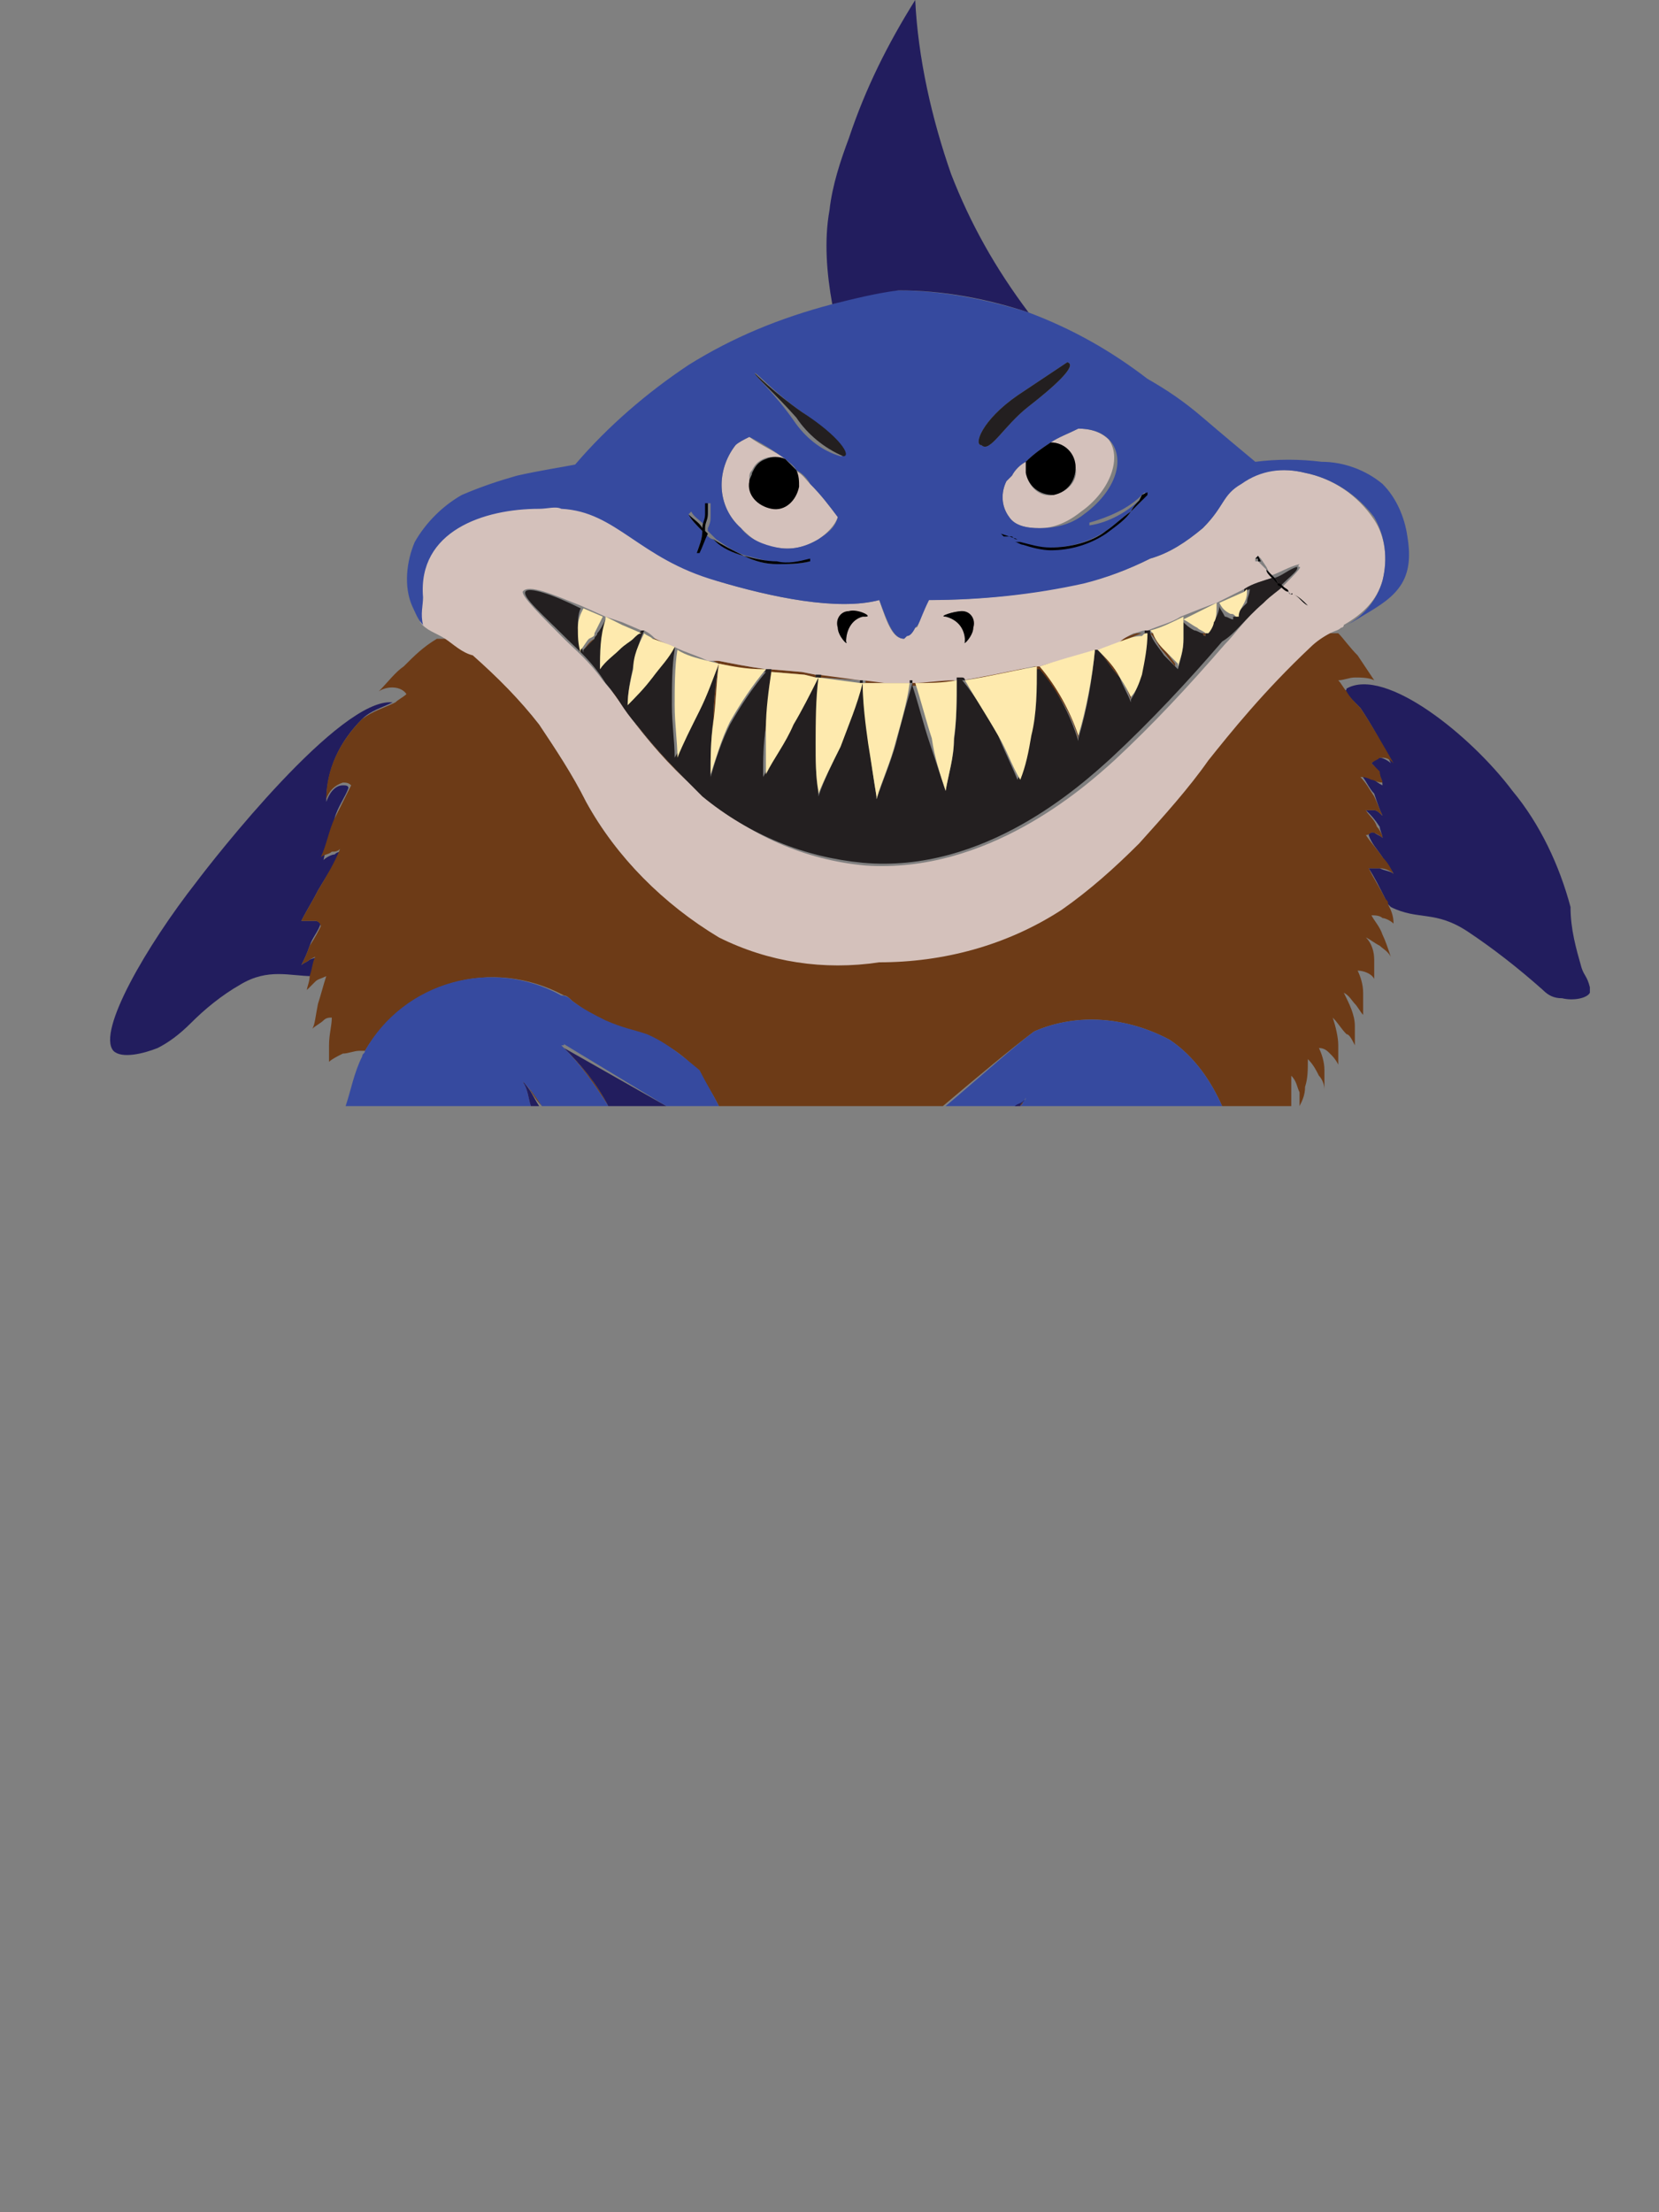 <?xml version="1.0" encoding="utf-8"?>
<!-- Generator: Adobe Illustrator 24.0.0, SVG Export Plug-In . SVG Version: 6.00 Build 0)  -->
<svg version="1.2" baseProfile="tiny" id="Layer_1" xmlns="http://www.w3.org/2000/svg" xmlns:xlink="http://www.w3.org/1999/xlink"
	 x="0px" y="0px" viewBox="0 0 6 8" xml:space="preserve">
<rect x="0" y="0" width="6" height="8" fill="#808080" stroke="none"/>
<g>
	<path fill="none" d="M1.9,2.14C1.91,2.12,2,2.15,2.11,2.2c0,0,0,0,0,0l0.08,0.03C2.18,2.25,2.17,2.27,2.15,2.29
		c0,0-0.01,0.01-0.01,0.01h0c0-0.01,0.01-0.01,0.01-0.02c0.01-0.02,0.02-0.03,0.03-0.05c0,0,0,0,0-0.01l0,0c0,0,0,0,0,0c0,0,0,0,0,0
		l0.06,0.02l0.07,0.03C2.31,2.29,2.3,2.3,2.29,2.31l0,0C2.3,2.3,2.31,2.29,2.32,2.29h0.01c0,0,0,0,0,0C2.34,2.3,2.35,2.3,2.36,2.31
		l0.01,0C2.36,2.3,2.35,2.29,2.32,2.28H2.32L2.25,2.25L2.19,2.23L2.1,2.19C2,2.15,1.91,2.11,1.9,2.14C1.89,2.16,1.95,2.22,2.04,2.31
		h0C1.96,2.22,1.89,2.16,1.9,2.14z"/>
	<path fill="none" d="M4.69,2.05C4.69,2.05,4.7,2.04,4.69,2.05c-0.03,0-0.06,0.02-0.09,0.03c0,0,0,0,0,0
		C4.64,2.08,4.66,2.06,4.69,2.05z"/>
	<path fill="none" d="M3.91,2.11C4,2.09,4.08,2.06,4.16,2.02C4.23,2,4.29,1.96,4.35,1.91c0.08-0.08,0.07-0.12,0.14-0.16
		C4.56,1.7,4.64,1.69,4.72,1.71c0,0,0,0,0,0C4.64,1.69,4.56,1.7,4.49,1.74C4.42,1.79,4.43,1.83,4.35,1.91
		C4.29,1.96,4.23,2,4.16,2.02C4.08,2.06,4,2.09,3.91,2.11C3.73,2.15,3.54,2.17,3.35,2.17C3.34,2.21,3.33,2.24,3.32,2.26
		c0.01-0.02,0.02-0.05,0.04-0.09C3.54,2.17,3.73,2.15,3.91,2.11z"/>
	<path fill="none" d="M3.31,2.27C3.3,2.29,3.29,2.3,3.28,2.3h0C3.29,2.3,3.3,2.29,3.31,2.27z"/>
	<path fill="none" d="M4.14,2.29L4.14,2.29c0.01,0,0.01,0,0.01,0.01l0.01,0c0,0-0.01-0.01-0.01-0.01C4.2,2.27,4.24,2.25,4.28,2.23
		c0,0,0,0.01,0,0.01C4.29,2.26,4.3,2.27,4.32,2.28c0.01,0.01,0.02,0.01,0.03,0.01l0.01,0c0,0,0,0,0,0c-0.01,0-0.02-0.01-0.03-0.02
		C4.31,2.26,4.3,2.25,4.28,2.24C4.32,2.22,4.36,2.2,4.4,2.18c0,0,0,0,0,0c0,0,0,0,0,0c0,0,0.01,0,0.01,0c0,0,0,0.01,0,0.01
		C4.41,2.2,4.42,2.21,4.43,2.22c0.01,0,0.02,0.01,0.03,0.01c0,0,0,0,0-0.01c-0.01,0-0.01,0-0.02-0.01C4.43,2.21,4.42,2.2,4.41,2.18
		L4.5,2.14c0,0,0,0,0-0.01C4.53,2.11,4.57,2.1,4.6,2.09c0,0,0,0,0,0C4.57,2.1,4.53,2.11,4.51,2.13L4.4,2.18
		C4.37,2.19,4.32,2.21,4.27,2.23C4.24,2.25,4.2,2.26,4.14,2.29L4.14,2.29c-0.01,0-0.03,0-0.04,0.01l0.02,0
		C4.13,2.29,4.14,2.29,4.14,2.29z"/>
	<path fill="none" d="M2.03,1.83c-0.02,0-0.05,0-0.08,0C1.98,1.83,2.01,1.83,2.03,1.83C2.03,1.83,2.03,1.83,2.03,1.83z"/>
	<path fill="none" d="M3.31,0c0.01,0.21,0.06,0.43,0.14,0.63c0.07,0.18,0.16,0.35,0.27,0.5C3.57,1.08,3.4,1.05,3.24,1.05
		c0,0,0,0,0,0c0.16,0,0.32,0.03,0.47,0.08c0.16,0.05,0.3,0.13,0.43,0.24c0.07,0.04,0.13,0.08,0.2,0.14s0.13,0.11,0.19,0.16
		c0.08-0.01,0.16-0.01,0.24,0C4.86,1.67,4.94,1.7,5,1.75C5.05,1.8,5.08,1.87,5.09,1.94C5.1,2,5.1,2.06,5.07,2.11
		C5.04,2.16,4.99,2.2,4.94,2.22L4.89,2.25L4.87,2.26C4.93,2.23,4.98,2.17,5,2.1c0,0,0,0,0,0C4.98,2.17,4.93,2.22,4.87,2.26
		c0,0-0.01,0.01-0.01,0.01C4.84,2.28,4.83,2.28,4.81,2.29l0.03,0c0.02,0.02,0.05,0.05,0.07,0.08C4.93,2.4,4.95,2.43,4.97,2.46
		c-0.02,0-0.05-0.01-0.07-0.01c-0.02,0-0.04,0-0.06,0.01C4.85,2.47,4.86,2.49,4.87,2.5c0,0,0-0.01,0.01-0.01
		c0.14-0.08,0.45,0.17,0.59,0.37c0.1,0.13,0.17,0.27,0.21,0.42c0,0.07,0.02,0.15,0.04,0.22c0.02,0.03,0.02,0.03,0.03,0.07
		c0,0.01,0,0.01,0,0.02c-0.01,0.02-0.06,0.03-0.1,0.02C5.62,3.61,5.6,3.6,5.58,3.58C5.49,3.5,5.4,3.43,5.31,3.37
		C5.18,3.28,5.12,3.33,5.02,3.27c0,0,0,0-0.01-0.01c0.01,0.02,0.02,0.04,0.02,0.06C5.03,3.32,5.01,3.32,5,3.31
		C4.99,3.31,4.97,3.31,4.96,3.31C4.97,3.33,4.99,3.35,5,3.38C5.01,3.4,5.02,3.43,5.03,3.46C5.02,3.44,5,3.43,4.99,3.42
		C4.97,3.41,4.96,3.4,4.94,3.4c0.01,0.02,0.02,0.05,0.03,0.08c0,0.02,0,0.04,0,0.07C4.95,3.53,4.93,3.52,4.91,3.51
		C4.92,3.54,4.92,3.57,4.93,3.6c0,0.03,0,0.05,0,0.08C4.92,3.66,4.91,3.65,4.9,3.63C4.89,3.62,4.88,3.6,4.86,3.59
		C4.88,3.63,4.9,3.67,4.9,3.71c0,0.02,0,0.04,0,0.07C4.89,3.76,4.88,3.74,4.87,3.73C4.86,3.71,4.84,3.69,4.83,3.67
		c0.01,0.03,0.02,0.07,0.02,0.1c0,0.02,0,0.05,0,0.07C4.84,3.83,4.83,3.82,4.81,3.81C4.8,3.8,4.79,3.79,4.78,3.78
		c0.01,0.03,0.01,0.05,0.02,0.08c0,0.02,0,0.05,0,0.07c0-0.02-0.01-0.03-0.02-0.05C4.76,3.87,4.75,3.85,4.73,3.83
		c0,0.03,0,0.07-0.01,0.1C4.72,3.96,4.71,3.98,4.7,4H6V0H3.31z"/>
	<path fill="none" d="M1.32,3.8H1.3c-0.02,0-0.04,0.01-0.05,0.01C1.23,3.82,1.21,3.83,1.2,3.84V3.78c0-0.04,0.01-0.07,0.01-0.1
		c-0.01,0-0.02,0.01-0.03,0.01C1.16,3.7,1.14,3.71,1.13,3.72C1.14,3.7,1.14,3.68,1.15,3.64c0.01-0.03,0.02-0.07,0.03-0.1
		c-0.01,0-0.02,0.01-0.04,0.02C1.14,3.56,1.12,3.57,1.11,3.58c0-0.02,0.01-0.04,0.01-0.05c0,0,0,0,0,0c-0.08,0-0.16-0.03-0.26,0.03
		C0.8,3.6,0.74,3.65,0.69,3.7C0.65,3.74,0.61,3.77,0.57,3.79C0.53,3.81,0.44,3.83,0.41,3.8c-0.07-0.06,0.12-0.38,0.3-0.61
		c0.07-0.09,0.52-0.67,0.72-0.65c0.02-0.01,0.03-0.02,0.05-0.03C1.45,2.48,1.41,2.48,1.37,2.5c0.03-0.03,0.05-0.07,0.09-0.1
		C1.5,2.37,1.53,2.34,1.58,2.31l0.04,0C1.59,2.29,1.55,2.28,1.53,2.26c-0.01-0.04,0-0.07,0-0.1c0,0.03-0.01,0.06,0,0.1
		C1.51,2.24,1.5,2.21,1.49,2.19C1.46,2.12,1.47,2.03,1.5,1.96c0.04-0.07,0.1-0.13,0.17-0.17c0.06-0.03,0.13-0.06,0.2-0.07
		c0.09-0.02,0.15-0.03,0.2-0.04C2.2,1.54,2.34,1.42,2.49,1.32C2.65,1.22,2.82,1.15,3,1.1c0,0,0,0,0,0C2.99,0.99,2.98,0.87,3,0.76
		C3.01,0.67,3.04,0.58,3.07,0.5C3.13,0.32,3.21,0.16,3.31,0H0v4h1.25C1.27,3.94,1.28,3.88,1.3,3.81C1.31,3.81,1.31,3.81,1.32,3.8z"
		/>
	<path fill="none" d="M4.01,1.6c0.05,0.07,0,0.18-0.1,0.26c-0.05,0.04-0.1,0.06-0.15,0.06c0.05,0,0.11-0.02,0.16-0.06l0,0
		C4.02,1.78,4.06,1.67,4.01,1.6C3.99,1.56,3.94,1.55,3.9,1.55c0,0,0,0,0,0C3.94,1.55,3.98,1.56,4.01,1.6L4.01,1.6z"/>
	<path fill="none" d="M4.68,3.89c0,0.03,0,0.07,0,0.11H4.7c0-0.02,0-0.04,0-0.05C4.69,3.93,4.69,3.91,4.68,3.89z"/>
	<path fill="none" d="M2.93,1.75C2.92,1.73,2.9,1.71,2.88,1.7C2.87,1.68,2.85,1.67,2.84,1.66C2.8,1.63,2.75,1.6,2.71,1.58
		c0,0,0,0,0,0C2.75,1.61,2.8,1.63,2.84,1.66C2.85,1.67,2.86,1.68,2.87,1.7C2.9,1.71,2.91,1.73,2.93,1.75C2.97,1.79,3,1.83,3.03,1.87
		C3.02,1.91,2.99,1.93,2.96,1.95c0.03-0.02,0.06-0.05,0.07-0.08C3,1.83,2.97,1.79,2.93,1.75z"/>
	<path fill="none" d="M2.96,1.95L2.96,1.95c-0.05,0.03-0.1,0.04-0.15,0.03C2.86,1.99,2.92,1.98,2.96,1.95z"/>
	<path fill="#221D5E" d="M0.71,3.19C0.53,3.42,0.35,3.73,0.41,3.8c0.03,0.03,0.11,0.01,0.16-0.01C0.61,3.77,0.65,3.74,0.69,3.7
		C0.74,3.65,0.8,3.6,0.87,3.56c0.1-0.06,0.18-0.03,0.26-0.03c0-0.02,0.01-0.05,0.02-0.07L1.12,3.47C1.11,3.48,1.1,3.48,1.09,3.49
		C1.1,3.47,1.11,3.45,1.12,3.42c0.01-0.03,0.03-0.05,0.04-0.08C1.16,3.34,1.15,3.33,1.14,3.33c-0.02,0-0.03,0-0.05,0
		c0.02-0.04,0.04-0.07,0.06-0.11c0.03-0.05,0.06-0.1,0.09-0.14c-0.01,0-0.02,0-0.03,0.01c-0.01,0-0.03,0.01-0.04,0.02
		C1.18,3.06,1.2,3,1.21,2.96s0.04-0.08,0.05-0.11C1.26,2.84,1.25,2.84,1.24,2.84c-0.03,0-0.05,0.03-0.06,0.06
		C1.18,2.78,1.23,2.68,1.31,2.6c0.03-0.03,0.07-0.04,0.11-0.06C1.23,2.52,0.77,3.11,0.71,3.19z"/>
	<path fill="#221D5E" d="M5.03,2.76C5.02,2.75,5,2.74,4.99,2.74c-0.01,0-0.02,0.01-0.03,0.02C4.97,2.77,4.98,2.78,4.99,2.8
		c0,0.01,0.01,0.02,0.01,0.04C4.98,2.83,4.97,2.82,4.96,2.81c-0.01,0-0.02-0.01-0.04-0.01c0.02,0.02,0.03,0.05,0.05,0.07
		C4.98,2.9,4.99,2.93,5,2.95C4.99,2.94,4.98,2.93,4.97,2.93c-0.01,0-0.02,0-0.03,0c0.02,0.02,0.03,0.03,0.05,0.06
		C4.99,3,5,3.02,5,3.03C4.99,3.02,4.98,3.02,4.97,3.01c-0.01,0-0.02,0-0.02,0.01C4.96,3.05,4.98,3.07,5,3.1
		c0.01,0.02,0.03,0.04,0.04,0.06C5.03,3.15,5.01,3.15,4.99,3.14c-0.01,0-0.03,0-0.04,0c0.02,0.03,0.04,0.07,0.06,0.11
		c0,0.01,0,0.01,0.01,0.02c0,0,0,0,0.01,0.01c0.1,0.05,0.16,0.01,0.28,0.09C5.4,3.43,5.49,3.5,5.58,3.58
		C5.6,3.6,5.62,3.61,5.65,3.61c0.04,0.01,0.09,0,0.1-0.02c0-0.01,0-0.01,0-0.02C5.74,3.53,5.73,3.53,5.72,3.5
		C5.7,3.43,5.68,3.36,5.68,3.28c-0.04-0.15-0.11-0.3-0.21-0.42C5.32,2.66,5.01,2.41,4.87,2.49c0,0,0,0.01-0.01,0.01
		C4.88,2.52,4.9,2.54,4.92,2.56C4.96,2.62,5,2.69,5.03,2.76z"/>
	<path fill="#6D3B17" d="M2.76,2.8C2.76,2.8,2.76,2.79,2.76,2.8c0-0.06,0-0.11,0.01-0.17c0.01-0.06,0.01-0.14,0.02-0.2l0.12,0.01
		l0.04,0.01c0,0,0-0.01,0-0.01h0.01C2.95,2.52,2.95,2.6,2.95,2.68c0,0.06,0,0.12,0.01,0.19c0,0,0,0,0,0
		C2.95,2.81,2.95,2.75,2.95,2.69c0-0.08,0.01-0.16,0.02-0.24l0.15,0.01c0,0,0-0.01,0-0.01h0.01c0,0.07,0.01,0.15,0.02,0.22
		c0.01,0.08,0.02,0.14,0.03,0.2v0C3.16,2.82,3.15,2.76,3.14,2.69C3.13,2.62,3.13,2.54,3.12,2.47L3.2,2.47c0.03,0,0.06,0,0.09,0
		c0,0,0-0.01,0-0.01H3.3c0,0,0,0.01,0,0.02c0.05,0,0.1-0.01,0.15-0.01c0-0.01,0-0.01,0-0.02h0.02c0,0,0,0.01,0.01,0.01
		c0.07-0.01,0.16-0.02,0.25-0.05c0,0,0,0,0,0h0h0.01C3.82,2.49,3.87,2.57,3.9,2.67c0,0,0-0.01,0-0.01C3.87,2.57,3.82,2.48,3.76,2.41
		c0.06-0.02,0.13-0.03,0.2-0.06c0,0,0,0,0,0h0.01C4,2.38,4.02,2.42,4.05,2.45c0.02,0.03,0.03,0.05,0.04,0.08c0,0,0-0.01,0-0.01
		C4.08,2.5,4.07,2.48,4.05,2.45C4.03,2.41,4,2.38,3.97,2.35l0.07-0.02C4.08,2.31,4.1,2.3,4.13,2.29l-0.02,0
		C4.08,2.3,4.06,2.31,4.04,2.32L3.97,2.34H3.96c-0.07,0.02-0.14,0.04-0.2,0.06H3.74c-0.1,0.02-0.19,0.04-0.26,0.05H3.46
		C3.41,2.45,3.36,2.46,3.3,2.46H3.29c-0.03,0-0.06,0-0.1,0L3.12,2.45H3.11L2.96,2.44H2.95L2.9,2.43L2.79,2.42
		c-0.01,0.06-0.02,0.13-0.02,0.2C2.76,2.69,2.76,2.74,2.76,2.8z"/>
	<polygon fill="#6D3B17" points="3.28,2.3 3.28,2.3 3.27,2.31 3.27,2.31 	"/>
	<path fill="#6D3B17" d="M4.17,2.29l-0.01,0c0.02,0.02,0.03,0.05,0.05,0.07l0.04,0.05c0,0,0-0.01,0-0.01L4.22,2.36
		C4.2,2.34,4.18,2.32,4.17,2.29z"/>
	<path fill="#6D3B17" d="M1.9,3.92C1.92,3.94,1.93,3.97,1.96,4h0C1.94,3.97,1.92,3.94,1.9,3.92C1.89,3.91,1.89,3.92,1.9,3.92z"/>
	<path fill="#6D3B17" d="M2.24,2.34C2.22,2.37,2.19,2.39,2.17,2.41c0,0,0,0,0,0C2.19,2.39,2.22,2.37,2.24,2.34
		c0.02-0.01,0.03-0.02,0.05-0.04l0,0C2.28,2.32,2.26,2.33,2.24,2.34z"/>
	<polygon fill="#6D3B17" points="4.36,2.3 4.36,2.29 4.34,2.29 	"/>
	<path fill="#6D3B17" d="M2.44,2.34C2.41,2.38,2.38,2.41,2.36,2.45c0,0,0,0,0,0C2.39,2.41,2.41,2.37,2.44,2.34l0.01-0.01
		c0,0,0,0.01,0,0.01c0.04,0.02,0.08,0.03,0.11,0.04L2.6,2.4c0,0,0-0.01,0-0.01c0,0,0,0,0,0L2.56,2.38C2.52,2.37,2.48,2.35,2.44,2.34
		L2.44,2.34C2.42,2.33,2.39,2.32,2.37,2.31l-0.01,0C2.39,2.32,2.42,2.33,2.44,2.34z"/>
	<path fill="#6D3B17" d="M2.19,2.46c-0.06-0.07-0.1-0.11-0.14-0.16h0C2.09,2.35,2.13,2.39,2.19,2.46C2.24,2.53,2.24,2.54,2.3,2.62
		C2.37,2.71,2.45,2.8,2.54,2.88c0,0,0,0,0,0C2.46,2.8,2.38,2.72,2.31,2.63C2.24,2.55,2.24,2.54,2.19,2.46z"/>
	<path fill="#6D3B17" d="M2.03,3.78C2.1,3.85,2.15,3.92,2.2,4h0C2.16,3.92,2.1,3.85,2.03,3.78L2.03,3.78z"/>
	<path fill="#6D3B17" d="M2.11,2.35C2.11,2.35,2.11,2.35,2.11,2.35c0.01-0.01,0.03-0.03,0.04-0.04h0C2.13,2.32,2.12,2.34,2.11,2.35z
		"/>
	<path fill="#6D3B17" d="M2.57,2.8C2.57,2.8,2.57,2.8,2.57,2.8c0-0.06,0-0.12,0.01-0.18C2.59,2.54,2.59,2.47,2.6,2.4
		c0.04,0.01,0.1,0.02,0.16,0.03c0,0,0-0.01,0.01-0.01h0C2.7,2.41,2.65,2.4,2.6,2.39C2.59,2.46,2.58,2.53,2.58,2.6
		C2.57,2.68,2.57,2.73,2.57,2.8z"/>
	<path fill="#6D3B17" d="M4.73,3.83c0.02,0.02,0.03,0.04,0.04,0.06C4.78,3.9,4.79,3.92,4.79,3.94c0-0.02,0-0.05,0-0.07
		c0-0.03-0.01-0.06-0.02-0.08C4.79,3.79,4.8,3.8,4.81,3.81c0.01,0.01,0.02,0.02,0.03,0.04c0-0.02,0-0.05,0-0.07
		c0-0.03-0.01-0.07-0.02-0.1c0.02,0.02,0.03,0.04,0.05,0.06C4.88,3.74,4.89,3.76,4.9,3.78c0-0.02,0-0.04,0-0.07
		C4.9,3.67,4.88,3.63,4.86,3.59C4.88,3.6,4.89,3.62,4.9,3.63c0.01,0.01,0.02,0.03,0.03,0.04c0-0.03,0-0.05,0-0.08
		c0-0.03-0.01-0.06-0.02-0.08c0.02,0,0.05,0.01,0.06,0.03c0-0.02,0-0.04,0-0.07c0-0.03-0.01-0.06-0.03-0.08
		C4.96,3.4,4.97,3.41,4.99,3.42C5,3.43,5.02,3.44,5.03,3.46C5.02,3.43,5.01,3.4,5,3.38C4.99,3.35,4.97,3.33,4.96,3.31
		c0.01,0,0.03,0,0.04,0.01c0.01,0,0.03,0.01,0.04,0.02C5.04,3.31,5.03,3.29,5.02,3.27c0-0.01,0-0.01-0.01-0.02
		C4.99,3.21,4.97,3.18,4.95,3.14c0.01,0,0.03,0,0.04,0c0.02,0,0.04,0.01,0.05,0.02C5.03,3.14,5.02,3.12,5,3.1
		C4.98,3.07,4.96,3.05,4.94,3.02c0.01,0,0.02-0.01,0.02-0.01c0.01,0,0.03,0.01,0.04,0.02C5,3.02,4.99,3,4.98,2.99
		C4.97,2.96,4.95,2.95,4.94,2.93c0.01,0,0.02,0,0.03,0c0.01,0,0.02,0.01,0.03,0.02C4.99,2.93,4.98,2.9,4.97,2.88
		C4.95,2.85,4.94,2.83,4.92,2.81c0.01,0,0.02,0,0.04,0.01C4.97,2.82,4.98,2.83,5,2.83c0-0.01-0.01-0.02-0.01-0.04
		C4.98,2.78,4.97,2.77,4.96,2.76c0.01-0.01,0.02-0.01,0.03-0.02c0.02,0,0.03,0,0.05,0.02C5,2.69,4.96,2.62,4.92,2.56
		C4.9,2.54,4.88,2.52,4.87,2.5C4.86,2.49,4.85,2.47,4.84,2.46c0.02,0,0.04-0.01,0.06-0.01c0.02,0,0.05,0,0.07,0.01
		C4.95,2.43,4.93,2.4,4.91,2.37C4.88,2.34,4.86,2.31,4.84,2.29l-0.03,0C4.79,2.3,4.76,2.32,4.74,2.33C4.57,2.49,4.45,2.64,4.37,2.74
		c-0.08,0.11-0.16,0.21-0.25,0.3C4.03,3.13,3.94,3.21,3.84,3.28c-0.2,0.13-0.43,0.19-0.66,0.19c-0.2,0.03-0.4,0-0.58-0.09
		C2.4,3.27,2.23,3.1,2.12,2.9C2.07,2.8,2.01,2.71,1.95,2.62C1.88,2.53,1.8,2.45,1.72,2.37c-0.04-0.01-0.06-0.04-0.1-0.06l-0.04,0
		C1.53,2.34,1.5,2.37,1.46,2.41C1.43,2.43,1.4,2.47,1.37,2.5c0.03-0.02,0.08-0.02,0.1,0.01C1.46,2.52,1.44,2.53,1.43,2.54
		C1.39,2.56,1.35,2.57,1.31,2.6C1.23,2.68,1.18,2.78,1.18,2.89c0.01-0.03,0.03-0.05,0.06-0.06c0.01,0,0.02,0,0.03,0.01
		C1.25,2.88,1.23,2.92,1.21,2.96S1.18,3.06,1.16,3.1c0.01-0.01,0.03-0.01,0.04-0.02c0.01,0,0.02,0,0.03-0.01
		C1.21,3.12,1.18,3.17,1.15,3.22C1.13,3.26,1.11,3.29,1.09,3.33c0.02,0,0.03,0,0.05,0c0.01,0,0.02,0.01,0.02,0.02
		C1.15,3.37,1.14,3.39,1.12,3.42C1.11,3.45,1.1,3.47,1.09,3.49C1.1,3.48,1.11,3.48,1.12,3.47l0.02-0.01
		C1.13,3.48,1.13,3.5,1.12,3.53c0,0,0,0,0,0c0,0.02-0.01,0.04-0.01,0.05c0.01-0.01,0.02-0.02,0.03-0.03
		c0.01-0.01,0.02-0.01,0.04-0.02c-0.01,0.03-0.02,0.07-0.03,0.1C1.14,3.68,1.14,3.7,1.13,3.72C1.14,3.71,1.16,3.7,1.17,3.69
		c0.01-0.01,0.02-0.01,0.03-0.01c0,0.03-0.01,0.06-0.01,0.1v0.06c0.01-0.01,0.03-0.02,0.05-0.03C1.26,3.81,1.28,3.8,1.3,3.8h0.02
		c0.15-0.25,0.46-0.34,0.72-0.2C2.05,3.6,2.06,3.61,2.07,3.62c0.04,0.03,0.07,0.05,0.11,0.07c0.07,0.03,0.09,0.03,0.15,0.05
		c0.07,0.03,0.14,0.07,0.19,0.13C2.55,3.91,2.58,3.96,2.6,4h0.81c0.13-0.11,0.25-0.21,0.33-0.27C3.9,3.66,4.08,3.68,4.23,3.76
		C4.32,3.82,4.38,3.91,4.42,4h0.25c0-0.03,0-0.07,0-0.11C4.69,3.91,4.69,3.93,4.7,3.95c0,0.02,0,0.04,0,0.05h0
		c0.01-0.02,0.02-0.04,0.02-0.07C4.73,3.9,4.73,3.87,4.73,3.83z"/>
	<path fill="#6D3B17" d="M3.7,3.98C3.7,3.99,3.69,3.99,3.69,4h0C3.7,3.99,3.7,3.99,3.7,3.98C3.7,3.98,3.7,3.98,3.7,3.98z"/>
	<path fill="#D4C1BB" d="M2.93,1.75C2.91,1.73,2.9,1.71,2.87,1.7C2.86,1.68,2.85,1.67,2.84,1.66C2.8,1.63,2.75,1.61,2.71,1.58
		C2.69,1.59,2.67,1.6,2.66,1.61C2.59,1.7,2.59,1.83,2.68,1.91c0.04,0.04,0.08,0.07,0.13,0.07c0.05,0.01,0.1,0,0.15-0.03
		c0.03-0.02,0.06-0.05,0.07-0.08C3,1.83,2.97,1.79,2.93,1.75z M2.79,1.83c-0.05-0.01-0.08-0.05-0.08-0.1c0-0.01,0-0.02,0.01-0.03
		c0.01-0.02,0.02-0.03,0.04-0.04c0.02-0.01,0.05-0.01,0.07,0C2.85,1.67,2.86,1.68,2.87,1.7c0.01,0.02,0.02,0.04,0.01,0.06
		C2.88,1.8,2.84,1.84,2.79,1.83z"/>
	<path fill="#D4C1BB" d="M3.8,1.6c0.05,0,0.09,0.04,0.09,0.09c0,0,0,0,0,0c0.01,0.05-0.03,0.09-0.08,0.1
		c-0.05,0.01-0.09-0.03-0.1-0.08c0-0.01,0-0.01,0-0.02c0-0.01,0-0.01,0-0.02C3.69,1.68,3.67,1.7,3.66,1.72L3.64,1.74
		C3.62,1.78,3.62,1.83,3.65,1.87C3.67,1.9,3.71,1.91,3.76,1.91c0.05,0,0.1-0.02,0.15-0.06c0.1-0.07,0.15-0.19,0.1-0.26h0
		C3.98,1.56,3.94,1.55,3.9,1.55C3.86,1.57,3.83,1.58,3.8,1.6C3.8,1.6,3.8,1.6,3.8,1.6z"/>
	<path fill="#D4C1BB" d="M4.72,1.71C4.64,1.69,4.56,1.7,4.49,1.74C4.42,1.79,4.43,1.83,4.35,1.91C4.29,1.96,4.23,2,4.16,2.02
		C4.08,2.06,4,2.09,3.91,2.11C3.73,2.15,3.54,2.17,3.35,2.17C3.34,2.21,3.33,2.24,3.32,2.26c0,0.01-0.01,0.01-0.01,0.01
		C3.3,2.29,3.29,2.3,3.28,2.3c0,0-0.01,0.01-0.01,0.01c0,0,0,0,0,0c0,0,0,0,0,0c-0.04,0-0.06-0.05-0.09-0.14
		C3.03,2.21,2.79,2.16,2.59,2.1C2.32,2.01,2.23,1.84,2.03,1.83c-0.03,0-0.05,0-0.08,0c-0.2,0.01-0.44,0.08-0.43,0.32
		c0,0.03-0.01,0.06,0,0.1c0.02,0.03,0.06,0.04,0.09,0.06c0.03,0.02,0.06,0.05,0.1,0.06C1.8,2.45,1.88,2.53,1.95,2.62
		C2.01,2.71,2.07,2.8,2.12,2.9C2.23,3.1,2.4,3.27,2.6,3.39c0.18,0.09,0.38,0.12,0.58,0.09c0.23,0,0.46-0.06,0.66-0.19
		c0.1-0.07,0.19-0.15,0.28-0.24c0.09-0.1,0.18-0.2,0.25-0.3c0.08-0.1,0.2-0.25,0.37-0.41C4.76,2.32,4.79,2.3,4.81,2.29
		c0.02-0.01,0.03-0.01,0.04-0.02c0,0,0.01,0,0.01-0.01C4.93,2.22,4.98,2.17,5,2.1c0.02-0.08,0.01-0.16-0.03-0.22
		C4.91,1.79,4.82,1.73,4.72,1.71z M3.48,2.21c0.03,0.01,0.04,0.03,0.04,0.06c0,0.03-0.04,0.07-0.03,0.04
		c0.01-0.04-0.02-0.08-0.06-0.08c0,0,0,0,0,0C3.39,2.23,3.45,2.21,3.48,2.21z M3.07,2.21c0.03,0,0.09,0.02,0.06,0.02
		c0,0-0.01,0-0.01,0C3.08,2.24,3.06,2.28,3.06,2.32C3.07,2.34,3.03,2.3,3.03,2.27c0,0,0,0,0,0C3.03,2.24,3.05,2.22,3.07,2.21z
		 M4.73,2.19C4.71,2.18,4.7,2.16,4.68,2.15c0,0,0,0-0.01,0c0,0-0.01,0-0.01-0.01C4.66,2.13,4.64,2.13,4.63,2.12
		C4.61,2.14,4.59,2.15,4.57,2.18C4.5,2.24,4.47,2.29,4.43,2.33c-0.13,0.15-0.26,0.29-0.4,0.42c-0.11,0.1-0.46,0.41-0.9,0.38
		C2.91,3.11,2.71,3.02,2.55,2.88c0,0,0,0,0,0c0,0,0,0,0,0C2.45,2.8,2.37,2.71,2.3,2.62C2.24,2.54,2.24,2.53,2.18,2.46
		c-0.05-0.07-0.1-0.11-0.14-0.15C1.95,2.22,1.89,2.16,1.89,2.14C1.91,2.11,2,2.15,2.1,2.19l0.09,0.04l0.06,0.02l0.07,0.03h0.01
		C2.35,2.29,2.36,2.3,2.37,2.31c0.02,0.01,0.05,0.02,0.06,0.03h0.01c0.04,0.02,0.08,0.03,0.12,0.05L2.6,2.39c0,0,0,0,0,0
		c0,0,0,0,0,0c0,0,0,0,0,0C2.65,2.4,2.7,2.41,2.77,2.42h0h0.01h0c0,0,0,0,0,0L2.9,2.43l0.05,0.01h0.01l0.15,0.02h0.01l0.08,0.01
		c0.03,0,0.06,0,0.1,0H3.3c0.05,0,0.1-0.01,0.16-0.01h0.02c0.07-0.01,0.16-0.03,0.26-0.05h0.02c0.06-0.02,0.13-0.03,0.2-0.06h0.01
		l0.07-0.02C4.06,2.31,4.08,2.3,4.1,2.29c0.01,0,0.03-0.01,0.04-0.01h0.01C4.2,2.26,4.24,2.25,4.27,2.23
		C4.32,2.21,4.37,2.19,4.4,2.18l0.1-0.05C4.53,2.11,4.57,2.1,4.6,2.09C4.59,2.08,4.58,2.07,4.58,2.06L4.55,2.03l-0.01,0V2.02H4.54
		l0.01-0.01v0L4.56,2L4.55,2.01v0l0.01,0.01l0.02,0.03C4.59,2.07,4.59,2.07,4.6,2.08C4.63,2.07,4.66,2.05,4.7,2.04
		c0,0-0.01,0.01,0,0.01c0,0,0,0,0,0c0.01,0-0.02,0.03-0.06,0.07c0.01,0.01,0.02,0.02,0.03,0.03c0,0,0.01,0.01,0.01,0.01
		C4.7,2.16,4.71,2.17,4.73,2.19L4.73,2.19z"/>
	<path fill="#364A9F" d="M3.01,1.1C3,1.1,3,1.1,3.01,1.1C2.82,1.15,2.65,1.22,2.49,1.32C2.34,1.42,2.2,1.54,2.08,1.68
		C2.03,1.69,1.96,1.7,1.87,1.72C1.8,1.74,1.74,1.76,1.67,1.79C1.6,1.83,1.54,1.89,1.5,1.96C1.47,2.03,1.46,2.12,1.49,2.19
		C1.5,2.21,1.51,2.24,1.53,2.26c-0.01-0.04,0-0.07,0-0.1C1.51,1.92,1.75,1.84,1.95,1.84c0.03,0,0.06-0.01,0.08,0c0,0,0,0,0,0
		c0.2,0.01,0.28,0.18,0.56,0.26c0.2,0.06,0.44,0.11,0.59,0.07c0.03,0.08,0.05,0.14,0.09,0.14c0,0,0,0,0,0c0,0,0.01-0.01,0.01-0.01
		c0.01,0,0.02-0.01,0.03-0.03c0,0,0.01-0.01,0.01-0.01c0.01-0.02,0.02-0.05,0.04-0.09c0.19,0,0.38-0.02,0.56-0.06
		C4,2.09,4.08,2.06,4.16,2.02C4.23,2,4.29,1.96,4.35,1.91c0.08-0.08,0.07-0.12,0.14-0.16C4.56,1.7,4.64,1.69,4.72,1.71c0,0,0,0,0,0
		c0.1,0.02,0.19,0.08,0.25,0.16C5.01,1.94,5.02,2.02,5,2.1c0,0,0,0,0,0C4.98,2.17,4.93,2.23,4.87,2.26l0.02-0.01l0.05-0.03
		c0.05-0.03,0.1-0.06,0.13-0.11C5.1,2.06,5.1,2,5.09,1.94C5.08,1.87,5.05,1.8,5,1.75C4.94,1.7,4.86,1.67,4.78,1.67
		c-0.08-0.01-0.16-0.01-0.24,0c-0.06-0.05-0.12-0.1-0.19-0.16s-0.13-0.1-0.2-0.14c-0.13-0.1-0.27-0.18-0.43-0.24
		C3.56,1.08,3.4,1.05,3.24,1.05C3.16,1.06,3.08,1.08,3.01,1.1C3.01,1.1,3.01,1.1,3.01,1.1z M4.14,1.78L4.14,1.78L4.13,1.79
		L4.14,1.78l0,0.01L4.13,1.81C4.11,1.83,4.1,1.84,4.09,1.85C4.07,1.88,4.04,1.9,4.01,1.92c-0.06,0.04-0.13,0.06-0.2,0.06
		c-0.03,0-0.07-0.01-0.1-0.02c-0.01,0-0.02-0.01-0.03-0.01L3.64,1.95L3.62,1.94l0,0h0c0,0,0,0,0,0l-0.01,0H3.6l0.01,0c0,0,0,0,0,0
		l0,0h0l0.01,0.01l0.03,0.01c0.01,0,0.01,0,0.02,0.01l0.02,0.01C3.73,1.98,3.77,1.98,3.8,1.98c0.07,0,0.14-0.02,0.2-0.06
		C4.03,1.9,4.06,1.87,4.09,1.85C4.1,1.83,4.11,1.82,4.12,1.81l0.01-0.01l0,0c-0.05,0.05-0.12,0.09-0.19,0.1V1.89
		c0.07-0.02,0.14-0.05,0.19-0.1L4.14,1.78z M3.9,1.55C3.94,1.55,3.99,1.56,4.02,1.6c0.05,0.07,0.01,0.18-0.1,0.26l0,0
		C3.87,1.9,3.81,1.91,3.76,1.91c-0.05,0-0.09-0.01-0.11-0.04C3.62,1.83,3.62,1.78,3.64,1.74l0.02-0.02C3.67,1.7,3.69,1.68,3.71,1.67
		c0,0,0,0,0,0C3.74,1.64,3.77,1.62,3.8,1.6c0,0,0,0,0,0c0,0,0,0,0,0C3.83,1.58,3.86,1.57,3.9,1.55C3.9,1.55,3.9,1.55,3.9,1.55z
		 M3.68,1.43C3.74,1.39,3.8,1.35,3.86,1.31C3.9,1.32,3.81,1.4,3.72,1.47C3.63,1.54,3.58,1.64,3.55,1.61
		C3.52,1.61,3.55,1.52,3.68,1.43z M2.93,2.03C2.89,2.04,2.85,2.04,2.81,2.04c-0.04,0-0.08-0.01-0.12-0.03
		C2.65,2,2.61,1.98,2.58,1.95C2.57,1.95,2.56,1.94,2.55,1.93C2.54,1.95,2.53,1.98,2.52,2H2.52c0.01-0.03,0.02-0.05,0.02-0.08
		C2.52,1.9,2.5,1.88,2.49,1.86l0.01-0.01c0.01,0.02,0.03,0.03,0.05,0.05c0,0,0,0,0,0c0-0.02,0.01-0.03,0.01-0.05V1.84
		c0,0,0-0.01,0-0.01V1.82l0.01,0v0.02c0,0.01,0,0.02,0,0.02c0,0.02,0,0.03-0.01,0.05c0,0,0,0.01,0,0.01
		c0.01,0.01,0.02,0.02,0.03,0.03c0.03,0.02,0.07,0.05,0.11,0.06c0.04,0.01,0.08,0.02,0.12,0.03C2.85,2.04,2.89,2.03,2.93,2.03
		L2.93,2.03z M2.96,1.95c-0.05,0.03-0.1,0.04-0.15,0.03c-0.05-0.01-0.1-0.03-0.13-0.07C2.59,1.83,2.59,1.7,2.66,1.61
		C2.67,1.6,2.69,1.59,2.71,1.58c0,0,0,0,0,0C2.75,1.6,2.8,1.63,2.84,1.66C2.85,1.67,2.87,1.68,2.88,1.7
		C2.9,1.71,2.92,1.73,2.93,1.75C2.97,1.79,3,1.83,3.03,1.87C3.02,1.91,2.99,1.93,2.96,1.95L2.96,1.95z M3.04,1.65
		C2.97,1.63,2.91,1.58,2.87,1.52C2.8,1.42,2.73,1.36,2.73,1.35S2.8,1.42,2.9,1.49C3.03,1.58,3.08,1.65,3.04,1.65z"/>
	<path fill="#231F20" d="M3.86,1.31C3.8,1.35,3.74,1.39,3.68,1.43C3.55,1.52,3.52,1.61,3.55,1.61c0.03,0.03,0.08-0.07,0.17-0.14
		C3.81,1.4,3.9,1.32,3.86,1.31z"/>
	<path fill="#221D5E" d="M3,0.76C2.98,0.87,2.99,0.99,3.01,1.1c0,0,0,0,0,0c0.08-0.02,0.16-0.04,0.24-0.05c0,0,0,0,0,0
		c0.16,0,0.32,0.03,0.47,0.08C3.6,0.97,3.51,0.81,3.44,0.63C3.37,0.43,3.32,0.21,3.31,0C3.21,0.16,3.13,0.32,3.07,0.5
		C3.04,0.58,3.01,0.67,3,0.76z"/>
	<path d="M3.71,1.71c0.01,0.05,0.05,0.08,0.1,0.08c0.05-0.01,0.08-0.05,0.08-0.1c0,0,0,0,0,0c0-0.05-0.04-0.09-0.09-0.09
		c0,0,0,0,0,0C3.77,1.62,3.74,1.64,3.71,1.67c0,0,0,0,0,0c0,0.01,0,0.01,0,0.02C3.71,1.7,3.71,1.7,3.71,1.71z"/>
	<path d="M2.84,1.66c-0.02-0.01-0.05-0.01-0.07,0C2.74,1.67,2.73,1.69,2.72,1.71c0,0.01-0.01,0.02-0.01,0.03
		c-0.01,0.05,0.03,0.09,0.08,0.1c0.05,0.01,0.09-0.03,0.1-0.08c0-0.02,0-0.04-0.01-0.06C2.86,1.68,2.85,1.67,2.84,1.66z"/>
	<path d="M3.49,2.32C3.48,2.34,3.52,2.3,3.52,2.27c0.01-0.03-0.01-0.06-0.04-0.06c-0.03,0-0.09,0.02-0.06,0.02c0,0,0,0,0,0
		C3.46,2.24,3.49,2.27,3.49,2.32z"/>
	<path d="M3.06,2.32C3.06,2.28,3.08,2.24,3.12,2.23c0,0,0.01,0,0.01,0c0.03,0-0.03-0.03-0.06-0.02c-0.03,0-0.05,0.03-0.04,0.06
		c0,0,0,0,0,0C3.03,2.3,3.07,2.34,3.06,2.32z"/>
	<path fill="#231F20" d="M2.73,1.35c0,0.01,0.07,0.07,0.15,0.16c0.04,0.06,0.1,0.11,0.17,0.14c0.03,0-0.01-0.07-0.15-0.16
		C2.8,1.42,2.73,1.35,2.73,1.35z"/>
	<path d="M2.69,2.01C2.65,1.99,2.61,1.97,2.58,1.95C2.57,1.94,2.56,1.93,2.55,1.92c0,0,0-0.01,0-0.01c0-0.02,0.01-0.03,0.01-0.05
		c0-0.01,0-0.02,0-0.02V1.82l-0.01,0v0.01c0,0,0,0.01,0,0.01v0.02c0,0.02-0.01,0.03-0.01,0.05c0,0,0,0,0,0
		C2.53,1.89,2.51,1.88,2.49,1.86L2.49,1.86C2.5,1.88,2.52,1.9,2.54,1.92C2.54,1.95,2.53,1.97,2.52,2h0.01
		c0.01-0.02,0.02-0.05,0.03-0.07c0.01,0.01,0.02,0.02,0.03,0.03C2.61,1.98,2.65,2,2.69,2.01c0.04,0.02,0.08,0.03,0.12,0.03
		c0.04,0,0.08,0,0.12-0.01V2.02C2.89,2.03,2.85,2.04,2.81,2.03C2.77,2.03,2.73,2.02,2.69,2.01z"/>
	<polygon points="3.6,1.93 3.6,1.93 3.61,1.93 3.61,1.93 	"/>
	<path d="M3.63,1.94L3.62,1.93h0l0,0l0.03,0.01l0.03,0.01c-0.01,0-0.01,0-0.02-0.01L3.63,1.94z"/>
	<polygon points="3.61,1.93 3.61,1.93 3.61,1.93 	"/>
	<path d="M3.94,1.89c0.07-0.02,0.14-0.05,0.19-0.1l0,0l0.01-0.01V1.78L4.13,1.79C4.08,1.84,4.01,1.87,3.94,1.89L3.94,1.89z"/>
	<path d="M4.09,1.85C4.06,1.87,4.03,1.9,4,1.92C3.95,1.96,3.87,1.98,3.8,1.98c-0.04,0-0.07-0.01-0.11-0.02L3.67,1.96
		c0.01,0,0.02,0.01,0.03,0.01c0.03,0.01,0.07,0.02,0.1,0.02c0.07,0,0.14-0.02,0.2-0.06C4.04,1.9,4.07,1.88,4.09,1.85
		C4.1,1.84,4.11,1.83,4.13,1.81l0.02-0.02V1.78L4.13,1.79L4.12,1.81C4.11,1.82,4.1,1.83,4.09,1.85z"/>
	<polygon fill="#231F20" points="2.19,2.23 2.19,2.23 2.19,2.23 	"/>
	<path fill="#231F20" d="M4.62,2.11c0,0,0.01,0.01,0.01,0.01c0.04-0.04,0.07-0.06,0.06-0.07c0,0,0,0,0,0
		C4.66,2.06,4.64,2.08,4.61,2.09C4.61,2.09,4.62,2.1,4.62,2.11z"/>
	<polygon fill="#231F20" points="4.4,2.18 4.4,2.18 4.4,2.18 	"/>
	<path fill="#231F20" d="M4.6,2.09C4.57,2.1,4.53,2.11,4.5,2.13c0,0,0,0,0,0.01l0.02-0.01c0,0.02-0.01,0.03-0.01,0.05
		C4.49,2.2,4.48,2.21,4.47,2.23c0,0-0.01,0-0.01,0c0,0,0,0,0,0.01c-0.01,0-0.02-0.01-0.03-0.01C4.42,2.21,4.41,2.2,4.41,2.19
		c0,0.02-0.01,0.04-0.02,0.06C4.38,2.27,4.38,2.28,4.37,2.29c0,0-0.01,0-0.01,0c0,0,0,0,0,0c0,0,0,0,0,0.01c0,0-0.01,0-0.01-0.01
		c-0.01,0-0.02-0.01-0.03-0.01C4.3,2.27,4.29,2.26,4.28,2.25c0,0.02,0,0.05,0,0.07c0,0.03-0.01,0.06-0.02,0.1l0-0.01
		c0,0,0,0.01,0,0.01L4.21,2.37C4.19,2.34,4.17,2.32,4.16,2.29c0,0,0,0,0-0.01H4.14c0,0.05-0.01,0.1-0.02,0.15
		C4.12,2.47,4.11,2.5,4.09,2.53c0,0,0,0,0,0c0,0,0,0.01,0,0.01C4.08,2.51,4.06,2.48,4.05,2.45C4.02,2.42,4,2.38,3.97,2.35H3.96
		C3.95,2.46,3.93,2.57,3.9,2.67c0,0,0,0,0,0c0,0,0,0.01,0,0.01c-0.03-0.1-0.08-0.19-0.14-0.26H3.74c0,0.09,0,0.17-0.02,0.25
		C3.71,2.72,3.7,2.77,3.68,2.82C3.66,2.77,3.63,2.71,3.61,2.66c-0.04-0.07-0.08-0.14-0.13-0.2c0,0,0,0,0.01,0c0,0,0-0.01-0.01-0.01
		H3.46c0,0.01,0,0.01,0,0.02c0,0,0,0,0,0c0,0.07,0,0.14-0.01,0.21C3.45,2.74,3.43,2.8,3.42,2.86C3.4,2.8,3.38,2.74,3.36,2.68
		c-0.02-0.06-0.04-0.14-0.06-0.2c0,0,0,0,0,0c0,0,0-0.01,0-0.02H3.29c0,0,0,0.01,0,0.01c0,0,0,0,0.01,0
		C3.28,2.54,3.26,2.61,3.24,2.69C3.22,2.76,3.19,2.83,3.17,2.89c0,0,0-0.01,0-0.01v0c-0.01-0.06-0.02-0.13-0.03-0.2
		C3.13,2.6,3.12,2.53,3.12,2.46H3.11c0,0,0,0.01,0,0.01l0.01,0C3.09,2.54,3.07,2.62,3.04,2.7C3.01,2.76,2.98,2.82,2.96,2.88
		c0,0,0-0.01,0-0.01c0,0,0,0,0,0C2.95,2.81,2.95,2.74,2.95,2.68c0-0.08,0.01-0.16,0.02-0.24H2.95c0,0,0,0.01,0,0.01l0.01,0
		C2.93,2.51,2.9,2.57,2.86,2.63c-0.03,0.06-0.07,0.12-0.1,0.18c0,0,0-0.01,0-0.01c0,0,0,0,0,0c0-0.06,0-0.1,0.01-0.18
		c0.01-0.07,0.01-0.14,0.02-0.2c0,0,0,0,0,0h0H2.77c0,0,0,0.01-0.01,0.01c0,0,0,0,0.01,0C2.72,2.49,2.68,2.55,2.64,2.62
		C2.61,2.68,2.59,2.74,2.57,2.81c0,0,0-0.01,0-0.01c0,0,0,0,0,0c0-0.06,0-0.12,0.01-0.2C2.58,2.53,2.59,2.46,2.6,2.39c0,0,0,0,0,0
		c0,0,0,0,0,0c0,0,0,0.01,0,0.01l0,0C2.58,2.45,2.56,2.51,2.53,2.57C2.5,2.63,2.47,2.69,2.44,2.74c0-0.06-0.01-0.12-0.01-0.19
		c0-0.07,0-0.14,0.01-0.2c0,0,0,0,0,0c0,0,0-0.01,0-0.01H2.44C2.41,2.37,2.39,2.41,2.36,2.45c0,0,0,0,0,0c0,0,0,0,0,0
		C2.32,2.49,2.3,2.52,2.27,2.55c0-0.05,0.01-0.09,0.02-0.14c0.01-0.04,0.02-0.09,0.04-0.13c0,0,0,0,0,0c0,0,0,0,0,0H2.32
		C2.31,2.29,2.3,2.3,2.29,2.31C2.28,2.32,2.26,2.33,2.25,2.34C2.22,2.37,2.19,2.39,2.17,2.42c0,0,0,0,0,0c0,0,0,0,0,0
		c0-0.06,0.01-0.12,0.02-0.18C2.18,2.26,2.17,2.28,2.16,2.29c0,0.01-0.01,0.01-0.01,0.02C2.14,2.32,2.12,2.34,2.11,2.35c0,0,0,0,0,0
		c0,0,0,0,0,0.01C2.1,2.33,2.09,2.3,2.09,2.27c0-0.02,0-0.05,0.01-0.07l0,0c0,0,0,0,0,0C2,2.15,1.91,2.12,1.9,2.14
		C1.89,2.16,1.96,2.22,2.05,2.31c0.04,0.04,0.09,0.08,0.14,0.16c0.06,0.07,0.05,0.08,0.12,0.16C2.38,2.72,2.46,2.8,2.54,2.88
		c0,0,0,0,0,0c0.17,0.14,0.37,0.22,0.58,0.24c0.44,0.04,0.79-0.28,0.9-0.38c0.14-0.13,0.28-0.28,0.4-0.42
		C4.47,2.29,4.5,2.24,4.57,2.18c0.03-0.03,0.05-0.04,0.07-0.06c0,0-0.01,0-0.01-0.01C4.61,2.1,4.61,2.1,4.6,2.09z"/>
	<polygon fill="#231F20" points="3.74,2.41 3.74,2.41 3.74,2.41 	"/>
	<path fill="#FEEAAE" d="M2.15,2.29c0.01-0.02,0.02-0.04,0.03-0.06L2.11,2.2l0,0C2.1,2.22,2.09,2.24,2.09,2.27
		c0,0.03,0,0.06,0.01,0.09c0,0,0,0,0-0.01c0.01-0.01,0.02-0.03,0.03-0.04C2.15,2.3,2.15,2.3,2.15,2.29z"/>
	<path fill="#FEEAAE" d="M2.29,2.31C2.3,2.3,2.31,2.29,2.32,2.29L2.25,2.26L2.19,2.23l0,0l0,0c0,0,0,0,0,0.01
		C2.17,2.3,2.17,2.36,2.17,2.42c0,0,0,0,0,0c0.02-0.03,0.05-0.05,0.07-0.07C2.26,2.33,2.28,2.32,2.29,2.31z"/>
	<path fill="#FEEAAE" d="M2.36,2.31C2.35,2.3,2.34,2.3,2.33,2.29c0,0,0,0,0,0C2.31,2.33,2.29,2.37,2.29,2.42
		C2.28,2.46,2.27,2.51,2.27,2.55c0.03-0.03,0.06-0.06,0.09-0.1c0,0,0,0,0,0c0.03-0.04,0.06-0.07,0.08-0.11
		C2.42,2.33,2.39,2.32,2.36,2.31z"/>
	<path fill="#FEEAAE" d="M2.45,2.35C2.44,2.35,2.44,2.35,2.45,2.35c-0.01,0.06-0.01,0.14-0.01,0.2c0,0.07,0.01,0.13,0.01,0.19
		C2.47,2.69,2.5,2.63,2.53,2.57C2.56,2.51,2.58,2.45,2.6,2.4l0,0L2.56,2.39C2.52,2.38,2.48,2.37,2.45,2.35z"/>
	<path fill="#FEEAAE" d="M2.58,2.61C2.57,2.68,2.57,2.74,2.57,2.79c0,0,0,0.01,0,0.01c0.02-0.06,0.04-0.13,0.07-0.19
		c0.04-0.07,0.08-0.13,0.13-0.19c0,0,0,0-0.01,0C2.7,2.42,2.65,2.41,2.6,2.4C2.59,2.47,2.59,2.54,2.58,2.61z"/>
	<path fill="#FEEAAE" d="M2.79,2.43c-0.01,0.06-0.02,0.14-0.02,0.2c0,0.06,0,0.11,0,0.16c0,0,0,0.01,0,0.01
		c0.03-0.06,0.07-0.11,0.1-0.18C2.9,2.57,2.93,2.51,2.96,2.45l-0.01,0L2.91,2.44L2.79,2.43z"/>
	<path fill="#FEEAAE" d="M2.95,2.69c0,0.06,0,0.12,0.01,0.17c0,0,0,0.01,0,0.01C2.98,2.82,3.01,2.76,3.04,2.7
		c0.03-0.08,0.06-0.15,0.08-0.23l-0.01,0L2.96,2.45C2.95,2.53,2.95,2.61,2.95,2.69z"/>
	<path fill="#FEEAAE" d="M3.12,2.47c0,0.07,0.01,0.15,0.02,0.22c0.01,0.06,0.02,0.13,0.03,0.19c0,0,0,0.01,0,0.01
		c0.02-0.07,0.05-0.13,0.07-0.21c0.02-0.07,0.04-0.14,0.05-0.21c0,0,0,0-0.01,0c-0.03,0-0.06,0-0.09,0L3.12,2.47z"/>
	<path fill="#FEEAAE" d="M3.31,2.47c0.02,0.06,0.04,0.14,0.06,0.2C3.38,2.74,3.4,2.8,3.42,2.86C3.43,2.8,3.45,2.74,3.45,2.67
		C3.46,2.6,3.46,2.53,3.46,2.46c0,0,0,0,0,0C3.41,2.47,3.36,2.47,3.31,2.47C3.31,2.47,3.31,2.47,3.31,2.47z"/>
	<path fill="#FEEAAE" d="M3.49,2.46C3.48,2.46,3.48,2.46,3.49,2.46c0.04,0.07,0.08,0.13,0.12,0.2c0.03,0.05,0.05,0.11,0.08,0.16
		c0.02-0.05,0.03-0.1,0.04-0.16c0.02-0.08,0.02-0.17,0.02-0.25c0,0,0,0,0,0C3.64,2.43,3.56,2.45,3.49,2.46z"/>
	<path fill="#FEEAAE" d="M3.76,2.41C3.82,2.48,3.87,2.57,3.9,2.66c0,0,0,0,0,0c0.03-0.1,0.05-0.21,0.06-0.31c0,0,0,0,0,0
		C3.89,2.37,3.82,2.39,3.76,2.41z"/>
	<path fill="#FEEAAE" d="M4.05,2.32L3.97,2.35C4,2.38,4.03,2.41,4.05,2.45C4.07,2.48,4.08,2.5,4.09,2.52c0,0,0,0,0,0
		C4.11,2.5,4.12,2.47,4.13,2.44c0.01-0.05,0.02-0.1,0.02-0.15c-0.01,0-0.01,0-0.02,0.01C4.1,2.3,4.08,2.31,4.05,2.32z"/>
	<path fill="#FEEAAE" d="M4.16,2.28c0,0,0.01,0.01,0.01,0.01C4.18,2.32,4.2,2.34,4.22,2.36l0.04,0.04l0,0.01
		c0.01-0.03,0.02-0.06,0.02-0.1c0-0.02,0-0.05,0-0.07c0,0,0-0.01,0-0.01C4.24,2.25,4.2,2.27,4.16,2.28z"/>
	<path fill="#FEEAAE" d="M4.4,2.18C4.4,2.18,4.4,2.18,4.4,2.18C4.36,2.2,4.32,2.22,4.28,2.24C4.3,2.25,4.31,2.26,4.33,2.27
		c0.01,0.01,0.02,0.01,0.03,0.02c0,0,0.01,0,0.01,0c0.01-0.01,0.02-0.03,0.02-0.04C4.4,2.24,4.4,2.21,4.4,2.18c0.01,0,0.01,0,0.01,0
		C4.41,2.18,4.4,2.18,4.4,2.18z"/>
	<path fill="#FEEAAE" d="M4.45,2.22c0.01,0,0.01,0,0.02,0.01c0,0,0.01,0,0.01,0C4.48,2.21,4.49,2.2,4.5,2.18
		c0.01-0.02,0.01-0.03,0.01-0.05L4.5,2.14L4.41,2.18C4.42,2.2,4.43,2.21,4.45,2.22z"/>
	<path d="M4.73,2.19L4.73,2.19C4.71,2.17,4.7,2.16,4.68,2.15C4.7,2.16,4.71,2.18,4.73,2.19z"/>
	<path d="M4.67,2.15C4.68,2.15,4.68,2.15,4.67,2.15C4.68,2.15,4.67,2.14,4.67,2.15C4.67,2.14,4.67,2.15,4.67,2.15z"/>
	<polygon points="4.55,2.01 4.55,2.01 4.56,2 	"/>
	<path d="M4.62,2.11C4.62,2.1,4.61,2.09,4.61,2.09c0,0,0,0,0,0C4.59,2.07,4.59,2.07,4.58,2.06L4.56,2.03L4.55,2.01v0L4.54,2.02h0.01
		v0.01l0.01,0l0.02,0.03C4.58,2.07,4.59,2.08,4.6,2.09c0,0,0,0,0,0C4.61,2.1,4.61,2.1,4.62,2.11c0,0.01,0.01,0.01,0.01,0.01
		c0.01,0.01,0.02,0.02,0.03,0.02C4.66,2.13,4.65,2.13,4.64,2.12C4.63,2.11,4.63,2.11,4.62,2.11z"/>
	<path fill="#364A9F" d="M2.34,3.74C2.28,3.72,2.26,3.72,2.19,3.69C2.15,3.67,2.11,3.65,2.07,3.62C2.06,3.61,2.05,3.6,2.03,3.6
		C1.78,3.46,1.46,3.55,1.32,3.8c0,0.01-0.01,0.01-0.01,0.02C1.28,3.88,1.27,3.94,1.25,4h0.67C1.91,3.97,1.91,3.94,1.89,3.91
		c0,0,0,0,0,0.01c0,0,0-0.01,0-0.01C1.92,3.94,1.94,3.97,1.96,4H2.2C2.15,3.92,2.1,3.85,2.03,3.78l0.01,0c0,0,0-0.01-0.01-0.01
		L2.41,4H2.6C2.58,3.96,2.55,3.91,2.53,3.87C2.47,3.82,2.41,3.77,2.34,3.74z"/>
	<path fill="#221D5E" d="M1.89,3.91C1.91,3.94,1.91,3.97,1.92,4h0.03C1.93,3.97,1.92,3.94,1.89,3.91C1.89,3.92,1.89,3.91,1.89,3.91z
		"/>
	<path fill="#221D5E" d="M2.04,3.79C2.1,3.85,2.16,3.92,2.2,4h0.21L2.04,3.79C2.04,3.78,2.04,3.78,2.04,3.79z"/>
	<path fill="#364A9F" d="M4.23,3.76C4.08,3.68,3.9,3.66,3.74,3.73C3.66,3.79,3.55,3.89,3.42,4h0.26C3.68,3.99,3.7,3.99,3.71,3.97
		c0,0,0,0.01-0.01,0.01c0,0,0,0,0,0C3.7,3.99,3.7,3.99,3.69,4h0.73C4.38,3.91,4.32,3.82,4.23,3.76z"/>
	<path fill="#221D5E" d="M3.71,3.97C3.7,3.99,3.68,3.99,3.67,4h0.02C3.69,3.99,3.7,3.99,3.71,3.97C3.7,3.98,3.7,3.98,3.71,3.97z"/>
</g>
</svg>
